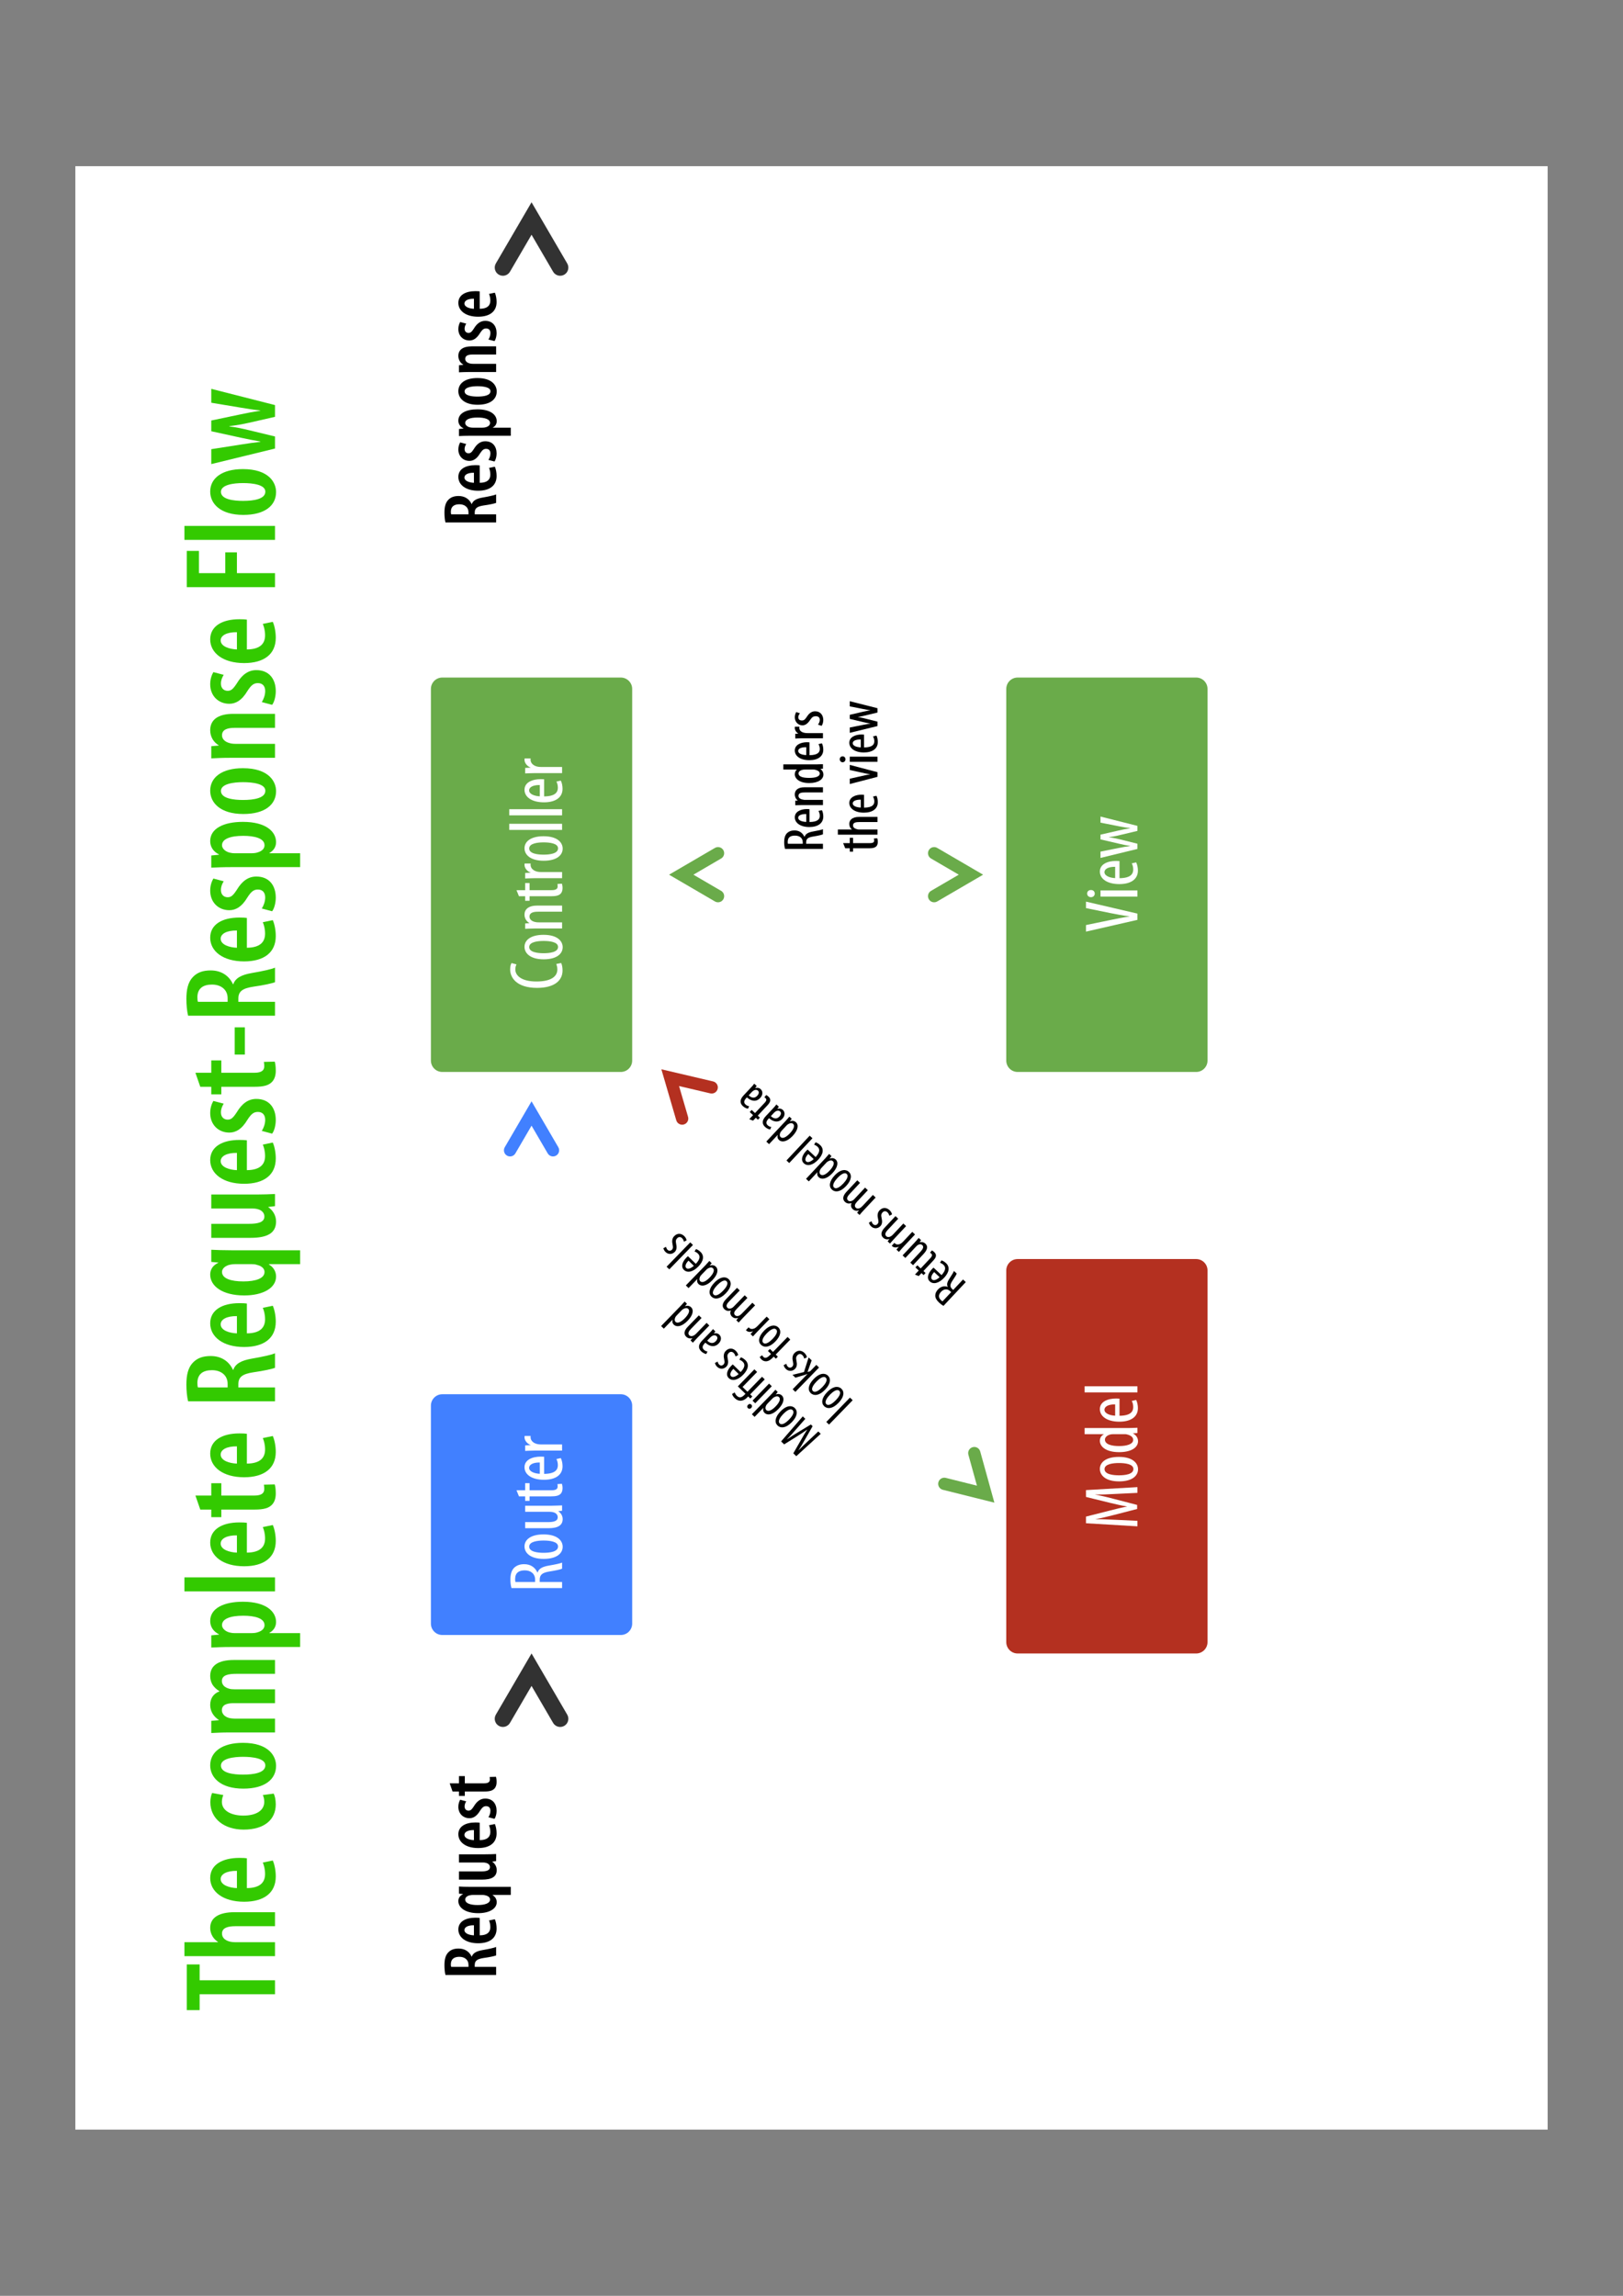 <?xml version="1.0" encoding="UTF-8"?>
<svg xmlns="http://www.w3.org/2000/svg" xmlns:xlink="http://www.w3.org/1999/xlink" width="595.276pt" height="841.89pt" viewBox="0 0 595.276 841.89" version="1.2">
<rect x="0" y="0" width="595.276" height="841.89" fill="#808080" stroke="none"/>
<defs>
<g>
<symbol overflow="visible" id="glyph0-0">
<path style="stroke:none;" d="M 0 0 L 0 -24 L -33.594 -24 L -33.594 0 Z M -18.953 -12 L -31.203 -3.844 L -31.203 -20.156 Z M -16.797 -13.438 L -29.047 -21.594 L -4.562 -21.594 Z M -2.406 -3.844 L -14.641 -12 L -2.406 -20.156 Z M -29.047 -2.406 L -16.797 -10.562 L -4.562 -2.406 Z M -29.047 -2.406 "/>
</symbol>
<symbol overflow="visible" id="glyph0-1">
<path style="stroke:none;" d="M 0 -6.438 L 0 -11.562 L -27.641 -11.562 L -27.641 -17.375 L -32.359 -17.375 L -32.359 -0.625 L -27.641 -0.625 L -27.641 -6.438 Z M 0 -6.438 "/>
</symbol>
<symbol overflow="visible" id="glyph0-2">
<path style="stroke:none;" d="M 0 -2.359 L 0 -7.484 L -14.781 -7.484 C -15.359 -7.484 -16.125 -7.578 -16.562 -7.688 C -18.531 -8.203 -19.438 -9.312 -19.438 -10.656 C -19.438 -12.812 -17.141 -13.344 -14.594 -13.344 L 0 -13.344 L 0 -18.484 L -14.781 -18.484 C -20.688 -18.484 -23.766 -16.422 -23.766 -12.719 C -23.766 -11.516 -23.422 -10.469 -22.891 -9.594 C -22.422 -8.828 -21.75 -8.109 -20.922 -7.578 L -20.922 -7.484 L -33.219 -7.484 L -33.219 -2.359 Z M 0 -2.359 "/>
</symbol>
<symbol overflow="visible" id="glyph0-3">
<path style="stroke:none;" d="M -10.312 -17.422 C -10.938 -17.516 -11.719 -17.562 -13.062 -17.562 C -19.297 -17.562 -23.766 -15.078 -23.766 -10.172 C -23.766 -5.188 -19.062 -1.484 -11.328 -1.484 C -4.078 -1.484 0.281 -4.703 0.281 -10.75 C 0.281 -12.859 -0.141 -15.125 -0.812 -16.609 L -4.469 -15.844 C -4.031 -14.828 -3.641 -13.391 -3.641 -11.656 C -3.641 -8.922 -5.094 -6.531 -10.312 -6.484 Z M -13.969 -6.484 C -16.703 -6.578 -19.922 -7.578 -19.922 -9.797 C -19.922 -11.609 -17.719 -12.859 -13.969 -12.812 Z M -13.969 -6.484 "/>
</symbol>
<symbol overflow="visible" id="glyph0-4">
<path style="stroke:none;" d=""/>
</symbol>
<symbol overflow="visible" id="glyph0-5">
<path style="stroke:none;" d="M -4.469 -14.109 C -4.125 -13.391 -3.938 -12.578 -3.938 -11.609 C -3.938 -8.5 -6.812 -6.578 -11.609 -6.578 C -15.938 -6.578 -19.484 -8.297 -19.484 -11.609 C -19.484 -12.766 -19.156 -13.578 -18.953 -14.109 L -23.047 -14.875 C -23.375 -14.25 -23.719 -12.906 -23.719 -11.516 C -23.719 -5.328 -18.531 -1.438 -11.516 -1.438 C -3.844 -1.438 0.281 -5.141 0.281 -10.703 C 0.281 -12.438 -0.094 -13.922 -0.484 -14.641 Z M -4.469 -14.109 "/>
</symbol>
<symbol overflow="visible" id="glyph0-6">
<path style="stroke:none;" d="M 0.391 -9.844 C 0.391 -13.344 -2.297 -18.234 -11.766 -18.234 C -19.484 -18.234 -23.766 -14.875 -23.766 -9.984 C -23.766 -5.609 -20.109 -1.438 -11.609 -1.438 C -3.75 -1.438 0.391 -4.844 0.391 -9.797 Z M -3.547 -9.938 C -3.547 -7.25 -7.781 -6.578 -11.719 -6.578 C -15.125 -6.578 -19.828 -7.109 -19.828 -9.891 C -19.828 -12.531 -15.125 -13.109 -11.719 -13.109 C -8.156 -13.109 -3.547 -12.531 -3.547 -9.984 Z M -3.547 -9.938 "/>
</symbol>
<symbol overflow="visible" id="glyph0-7">
<path style="stroke:none;" d="M 0 -2.359 L 0 -7.438 L -14.781 -7.438 C -15.453 -7.438 -16.125 -7.531 -16.656 -7.625 C -18.531 -8.062 -19.484 -9.266 -19.484 -10.516 C -19.484 -12.812 -17.047 -13.109 -14.969 -13.109 L 0 -13.109 L 0 -18.188 L -14.875 -18.188 C -15.594 -18.188 -16.266 -18.234 -16.75 -18.391 C -18.484 -18.812 -19.484 -19.875 -19.484 -21.219 C -19.484 -23.469 -16.984 -23.859 -14.156 -23.859 L 0 -23.859 L 0 -28.938 L -15.125 -28.938 C -20.875 -28.938 -23.766 -26.828 -23.766 -23.094 C -23.766 -21.891 -23.469 -20.781 -22.891 -19.828 C -22.312 -18.953 -21.406 -18.094 -20.406 -17.516 L -20.406 -17.422 C -22.609 -16.562 -23.766 -14.828 -23.766 -12.438 C -23.766 -9.984 -22.375 -8.062 -20.594 -6.953 L -20.594 -6.859 L -23.375 -6.625 L -23.375 -2.156 C -21.312 -2.25 -19.438 -2.359 -16.797 -2.359 Z M 0 -2.359 "/>
</symbol>
<symbol overflow="visible" id="glyph0-8">
<path style="stroke:none;" d="M 9.219 -2.359 L 9.219 -7.438 L -2.062 -7.438 L -2.062 -7.531 C -0.859 -8.203 0.391 -9.453 0.391 -11.516 C 0.391 -15.312 -3.219 -18.953 -11.766 -18.953 C -18.766 -18.953 -23.766 -16.562 -23.766 -11.906 C -23.766 -9.891 -22.75 -8.109 -20.547 -7.016 L -20.547 -6.906 L -23.375 -6.625 L -23.375 -2.156 C -21.406 -2.25 -19.203 -2.359 -16.031 -2.359 Z M -14.688 -7.438 C -15.312 -7.438 -15.891 -7.484 -16.422 -7.625 C -18 -7.922 -19.438 -9.078 -19.438 -10.375 C -19.438 -12.719 -16.312 -13.828 -11.656 -13.828 C -7.531 -13.828 -3.844 -12.953 -3.844 -10.375 C -3.844 -9.5 -4.312 -8.297 -6.578 -7.688 C -7.109 -7.531 -7.828 -7.438 -8.547 -7.438 Z M -14.688 -7.438 "/>
</symbol>
<symbol overflow="visible" id="glyph0-9">
<path style="stroke:none;" d="M 0 -2.359 L 0 -7.484 L -33.219 -7.484 L -33.219 -2.359 Z M 0 -2.359 "/>
</symbol>
<symbol overflow="visible" id="glyph0-10">
<path style="stroke:none;" d="M -27.406 -3.359 L -23.375 -3.359 L -23.375 -0.578 L -19.688 -0.578 L -19.688 -3.359 L -7.484 -3.359 C -3.984 -3.359 -2.297 -3.938 -1.156 -5.094 C -0.141 -6.094 0.281 -7.578 0.281 -9.219 C 0.281 -10.656 0.141 -11.812 -0.094 -12.578 L -4.078 -12.484 C -3.984 -11.953 -3.938 -11.469 -3.938 -10.891 C -3.938 -9.594 -4.656 -8.5 -7.531 -8.5 L -19.688 -8.5 L -19.688 -13.016 L -23.375 -13.016 L -23.375 -8.5 L -29.188 -8.5 Z M -27.406 -3.359 "/>
</symbol>
<symbol overflow="visible" id="glyph0-11">
<path style="stroke:none;" d="M 0 -2.828 L 0 -7.922 L -13.438 -7.922 L -13.438 -9.078 C -13.438 -11.656 -12.094 -12.859 -7.875 -13.484 C -4.078 -14.016 -0.906 -14.734 0 -15.125 L 0 -20.453 C -1.109 -19.922 -4.562 -19.156 -8.5 -18.484 C -12.344 -17.812 -14.5 -16.656 -15.312 -14.359 L -15.406 -14.359 C -16.891 -17.609 -19.828 -19.438 -23.562 -19.438 C -26.25 -19.438 -28.422 -18.812 -30.141 -16.984 C -31.922 -15.125 -32.5 -12.344 -32.5 -8.969 C -32.5 -6.859 -32.297 -4.609 -31.875 -2.828 Z M -28.266 -7.922 C -28.422 -8.359 -28.469 -8.969 -28.469 -9.641 C -28.422 -12.953 -26.25 -14.25 -23.094 -14.25 C -19.781 -14.25 -17.375 -12.344 -17.375 -9.266 L -17.375 -7.922 Z M -28.266 -7.922 "/>
</symbol>
<symbol overflow="visible" id="glyph0-12">
<path style="stroke:none;" d="M 9.219 -12.953 L 9.219 -18.047 L -16.031 -18.047 C -19.109 -18.047 -21.453 -18.141 -23.375 -18.234 L -23.375 -13.781 L -20.734 -13.531 L -20.828 -13.438 C -23.094 -12.391 -23.766 -10.656 -23.766 -9.125 C -23.766 -4.938 -19.344 -1.484 -11.281 -1.484 C -4.375 -1.484 0.391 -4.219 0.391 -8.406 C 0.391 -10.422 -0.719 -11.953 -2.203 -12.812 L -2.203 -12.953 Z M -8.453 -12.953 C -7.875 -12.953 -7.25 -12.906 -6.719 -12.719 C -4.469 -12.188 -3.844 -11.047 -3.844 -10.078 C -3.844 -7.734 -7.062 -6.625 -11.609 -6.625 C -16.172 -6.625 -19.438 -7.688 -19.438 -10.125 C -19.438 -11.375 -18.094 -12.531 -16.219 -12.812 C -15.797 -12.906 -15.219 -12.953 -14.734 -12.953 Z M -8.453 -12.953 "/>
</symbol>
<symbol overflow="visible" id="glyph0-13">
<path style="stroke:none;" d="M -23.375 -18.094 L -23.375 -12.953 L -8.203 -12.953 C -7.438 -12.953 -6.719 -12.859 -6.188 -12.672 C -5.234 -12.438 -3.891 -11.609 -3.891 -10.031 C -3.891 -7.922 -6.188 -7.344 -9.547 -7.344 L -23.375 -7.344 L -23.375 -2.203 L -8.922 -2.203 C -2.828 -2.203 0.391 -3.938 0.391 -8.203 C 0.391 -10.656 -1.062 -12.531 -2.453 -13.438 L -2.453 -13.531 L 0 -13.828 L 0 -18.281 C -1.969 -18.188 -4.266 -18.094 -6.812 -18.094 Z M -23.375 -18.094 "/>
</symbol>
<symbol overflow="visible" id="glyph0-14">
<path style="stroke:none;" d="M -1.062 -0.953 C -0.234 -1.969 0.281 -4.125 0.281 -5.953 C 0.281 -10.375 -2.109 -13.688 -6.859 -13.688 C -9.797 -13.688 -12.094 -12 -13.969 -8.875 C -15.406 -6.672 -16.125 -6.094 -17.375 -6.094 C -18.672 -6.094 -19.828 -6.953 -19.828 -8.734 C -19.828 -9.984 -19.391 -11.047 -18.812 -11.953 L -22.609 -12.953 C -23.234 -11.859 -23.766 -10.375 -23.766 -8.5 C -23.766 -4.266 -20.781 -1.344 -16.75 -1.344 C -14.406 -1.344 -12.141 -2.594 -10.078 -6.094 C -8.688 -8.25 -7.734 -8.922 -6.281 -8.922 C -4.562 -8.922 -3.594 -7.828 -3.594 -6 C -3.594 -4.422 -4.266 -2.828 -4.844 -1.969 Z M -1.062 -0.953 "/>
</symbol>
<symbol overflow="visible" id="glyph0-15">
<path style="stroke:none;" d="M -14.781 -1.438 L -11.047 -1.438 L -11.047 -11.422 L -14.781 -11.422 Z M -14.781 -1.438 "/>
</symbol>
<symbol overflow="visible" id="glyph0-16">
<path style="stroke:none;" d="M 0 -2.359 L 0 -7.484 L -14.453 -7.484 C -15.312 -7.484 -16.078 -7.578 -16.562 -7.734 C -18.484 -8.203 -19.438 -9.359 -19.438 -10.609 C -19.438 -12.859 -17.188 -13.344 -14.828 -13.344 L 0 -13.344 L 0 -18.484 L -15.312 -18.484 C -20.734 -18.484 -23.766 -16.422 -23.766 -12.484 C -23.766 -10.031 -22.516 -8.062 -20.641 -6.953 L -20.641 -6.859 L -23.375 -6.625 L -23.375 -2.156 C -21.312 -2.25 -19.438 -2.359 -16.797 -2.359 Z M 0 -2.359 "/>
</symbol>
<symbol overflow="visible" id="glyph0-17">
<path style="stroke:none;" d="M 0 -2.828 L 0 -7.969 L -13.969 -7.969 L -13.969 -15.594 L -18.234 -15.594 L -18.234 -7.969 L -27.891 -7.969 L -27.891 -16.125 L -32.359 -16.125 L -32.359 -2.828 Z M 0 -2.828 "/>
</symbol>
<symbol overflow="visible" id="glyph0-18">
<path style="stroke:none;" d="M -23.375 -0.391 L 0 -6.094 L 0 -10.516 L -9.5 -12.812 C -11.719 -13.344 -14.016 -13.875 -16.75 -14.203 L -16.75 -14.297 C -14.062 -14.641 -11.812 -15.031 -9.547 -15.547 L 0 -17.719 L 0 -22.031 L -23.375 -27.984 L -23.375 -22.891 L -12.766 -21.125 C -10.172 -20.688 -7.734 -20.297 -5.422 -20.062 L -5.422 -19.969 C -7.875 -19.578 -10.219 -19.156 -12.859 -18.578 L -23.375 -16.375 L -23.375 -12.438 L -12.578 -10.078 C -10.375 -9.594 -7.734 -9.078 -5.422 -8.688 L -5.422 -8.547 C -7.734 -8.297 -10.172 -7.922 -12.672 -7.531 L -23.375 -5.859 Z M -23.375 -0.391 "/>
</symbol>
<symbol overflow="visible" id="glyph1-0">
<path style="stroke:none;" d="M 0 0 L 0 -14.031 L -19.594 -14.031 L -19.594 0.062 L 0 0.062 Z M -11.062 -7 L -18.203 -2.234 L -18.203 -11.734 L -11.094 -7 Z M -9.797 -7.844 L -16.938 -12.594 L -16.938 -12.547 L -2.656 -12.547 L -2.656 -12.594 Z M -1.406 -2.234 L -8.484 -7 L -1.406 -11.734 Z M -16.938 -1.375 L -9.797 -6.125 L -2.656 -1.375 L -2.656 -1.422 L -16.938 -1.422 Z M -16.938 -1.375 "/>
</symbol>
<symbol overflow="visible" id="glyph1-1">
<path style="stroke:none;" d="M -2.125 -9.578 C -1.938 -9.125 -1.734 -8.422 -1.734 -7.609 C -1.734 -5.297 -3.609 -3.188 -9.406 -3.188 C -15.172 -3.188 -17.141 -5.547 -17.141 -7.562 C -17.141 -8.547 -16.938 -8.984 -16.719 -9.469 L -18.531 -9.938 C -18.812 -9.547 -19.047 -8.703 -19.047 -7.594 C -19.047 -4.594 -16.656 -0.844 -9.188 -0.844 C -2.766 -0.844 0.172 -3.562 0.172 -7.219 C 0.172 -8.406 -0.031 -9.359 -0.344 -9.969 L -2.125 -9.609 Z M -2.125 -9.578 "/>
</symbol>
<symbol overflow="visible" id="glyph1-2">
<path style="stroke:none;" d="M 0.219 -5.344 C 0.219 -7.422 -1.547 -9.859 -6.797 -9.859 C -11.531 -9.859 -13.781 -7.891 -13.781 -5.453 C -13.781 -3.141 -11.703 -0.875 -6.75 -0.875 C -1.984 -0.875 0.219 -2.891 0.219 -5.312 Z M -1.484 -5.406 C -1.484 -3.469 -4.531 -3.109 -6.781 -3.109 C -8.875 -3.109 -12.062 -3.438 -12.062 -5.375 C -12.062 -7.281 -8.875 -7.609 -6.781 -7.609 C -4.641 -7.609 -1.484 -7.281 -1.484 -5.438 Z M -1.484 -5.406 "/>
</symbol>
<symbol overflow="visible" id="glyph1-3">
<path style="stroke:none;" d="M 0 -1.516 L 0 -3.703 L -8.547 -3.703 C -9.016 -3.703 -9.438 -3.719 -9.75 -3.812 C -11.203 -4.062 -11.953 -4.906 -11.953 -5.797 C -11.953 -7.359 -10.359 -7.609 -8.734 -7.609 L 0 -7.609 L 0 -9.859 L -9.094 -9.859 C -12.406 -9.859 -13.781 -8.422 -13.781 -6.547 C -13.781 -5.125 -13.016 -4 -11.922 -3.422 L -13.547 -3.297 L -13.547 -1.344 C -12.453 -1.375 -11.641 -1.453 -10.047 -1.453 L 0 -1.453 Z M 0 -1.516 "/>
</symbol>
<symbol overflow="visible" id="glyph1-4">
<path style="stroke:none;" d="M -15.844 -1.938 L -13.547 -1.938 L -13.547 -0.281 L -11.922 -0.281 L -11.922 -1.938 L -4.062 -1.938 C -2.188 -1.938 -1.266 -2.219 -0.641 -2.766 C -0.062 -3.281 0.172 -4.062 0.172 -4.922 C 0.172 -5.625 0.078 -6.125 -0.062 -6.547 L -1.703 -6.438 C -1.656 -6.188 -1.625 -5.906 -1.625 -5.547 C -1.625 -4.766 -2.078 -4.172 -3.859 -4.172 L -11.922 -4.172 L -11.922 -6.781 L -13.547 -6.781 L -13.547 -4.172 L -16.719 -4.172 L -15.812 -1.938 Z M -15.844 -1.938 "/>
</symbol>
<symbol overflow="visible" id="glyph1-5">
<path style="stroke:none;" d="M 0 -1.484 L 0 -3.672 L -7.5 -3.672 C -7.984 -3.672 -8.375 -3.703 -8.734 -3.75 C -10.297 -3.969 -11.562 -4.953 -11.562 -6.328 C -11.562 -6.5 -11.562 -6.641 -11.516 -6.797 L -13.719 -6.797 C -13.781 -6.641 -13.781 -6.5 -13.781 -6.328 C -13.781 -5.062 -12.719 -3.859 -11.422 -3.422 L -11.422 -3.438 L -13.547 -3.328 L -13.547 -1.312 C -12.547 -1.344 -11.203 -1.422 -10.047 -1.422 L 0 -1.422 Z M 0 -1.484 "/>
</symbol>
<symbol overflow="visible" id="glyph1-6">
<path style="stroke:none;" d="M 0 -1.516 L 0 -3.703 L -19.375 -3.703 L -19.375 -1.453 L 0 -1.453 Z M 0 -1.516 "/>
</symbol>
<symbol overflow="visible" id="glyph1-7">
<path style="stroke:none;" d="M -6.578 -9.328 C -6.922 -9.359 -7.281 -9.375 -7.812 -9.375 C -10.859 -9.375 -13.781 -8.234 -13.781 -5.484 C -13.781 -2.766 -11.031 -0.875 -6.641 -0.875 C -2.469 -0.875 0.172 -2.609 0.172 -5.828 C 0.172 -6.922 -0.062 -8.062 -0.469 -8.844 L -2.078 -8.484 C -1.766 -7.891 -1.547 -7.172 -1.547 -6.219 C -1.547 -4.672 -2.406 -3.078 -6.578 -3.047 Z M -8.172 -3.078 C -10.031 -3.156 -12.094 -3.859 -12.094 -5.266 C -12.094 -6.297 -10.891 -7.25 -8.172 -7.219 Z M -8.172 -3.078 "/>
</symbol>
<symbol overflow="visible" id="glyph1-8">
<path style="stroke:none;" d=""/>
</symbol>
<symbol overflow="visible" id="glyph1-9">
<path style="stroke:none;" d="M 0 -1.688 L 0 -3.859 L -8.203 -3.859 L -8.203 -4.672 C -8.203 -6.531 -7.25 -7.281 -4.641 -7.703 C -2.359 -8.062 -0.562 -8.453 0 -8.734 L 0 -10.969 C -0.594 -10.703 -2.188 -10.328 -4.766 -9.891 C -7.219 -9.484 -8.562 -8.734 -8.953 -7.359 L -9.047 -7.359 C -9.938 -9.234 -11.516 -10.391 -13.922 -10.391 C -15.406 -10.391 -16.656 -9.969 -17.609 -9.047 C -18.562 -8.062 -18.953 -6.656 -18.953 -4.781 C -18.953 -3.719 -18.844 -2.609 -18.562 -1.625 L 0 -1.625 Z M -17.109 -3.844 C -17.188 -4.109 -17.219 -4.531 -17.219 -4.953 C -17.188 -7.281 -15.812 -8.125 -13.656 -8.125 C -11.391 -8.125 -9.891 -6.797 -9.891 -4.734 L -9.891 -3.859 L -17.109 -3.859 Z M -17.109 -3.844 "/>
</symbol>
<symbol overflow="visible" id="glyph1-10">
<path style="stroke:none;" d="M -13.547 -9.625 L -13.547 -7.422 L -4.625 -7.422 C -4.172 -7.422 -3.781 -7.391 -3.422 -7.312 C -2.766 -7.203 -1.594 -6.688 -1.594 -5.438 C -1.594 -3.953 -3.188 -3.641 -5.297 -3.641 L -13.547 -3.641 L -13.547 -1.406 L -4.984 -1.406 C -1.625 -1.406 0.219 -2.406 0.219 -4.766 C 0.219 -6.219 -0.75 -7.25 -1.422 -7.641 L 0 -7.812 L 0 -9.766 C -1.016 -9.75 -2.219 -9.656 -3.703 -9.656 L -13.547 -9.656 Z M -13.547 -9.625 "/>
</symbol>
<symbol overflow="visible" id="glyph1-11">
<path style="stroke:none;" d="M 0 -7 L -18.875 -11.391 L -18.875 -9.016 L -10.078 -7.219 C -7.844 -6.781 -5.203 -6.25 -2.766 -5.969 C -5.188 -5.625 -7.891 -5.062 -10.031 -4.625 L -18.875 -2.797 L -18.875 -0.391 L 0 -4.703 Z M 0 -7 "/>
</symbol>
<symbol overflow="visible" id="glyph1-12">
<path style="stroke:none;" d="M 0 -3.703 L -13.547 -3.703 L -13.547 -1.453 L 0 -1.453 Z M -15.656 -2.547 C -15.656 -3.328 -16.219 -3.859 -17.047 -3.859 C -17.891 -3.859 -18.453 -3.328 -18.453 -2.547 C -18.453 -1.844 -17.891 -1.234 -17.047 -1.234 C -16.219 -1.234 -15.656 -1.812 -15.656 -2.516 Z M -15.656 -2.547 "/>
</symbol>
<symbol overflow="visible" id="glyph1-13">
<path style="stroke:none;" d="M -13.547 -0.312 L 0 -3.609 L 0 -5.516 L -6.5 -7.141 C -7.781 -7.453 -9.047 -7.703 -10.641 -7.922 L -10.641 -7.891 C -9.094 -8.125 -7.891 -8.312 -6.578 -8.656 L 0 -10.219 L 0 -12.062 L -13.547 -15.484 L -13.547 -13.25 L -6.969 -11.953 C -5.438 -11.641 -4.031 -11.391 -2.609 -11.234 L -2.609 -11.203 C -4.109 -10.969 -5.547 -10.672 -7.062 -10.328 L -13.547 -8.844 L -13.547 -7.109 L -6.859 -5.547 C -5.578 -5.234 -4 -4.906 -2.609 -4.703 L -2.609 -4.672 C -4 -4.516 -5.453 -4.234 -6.922 -3.953 L -13.547 -2.625 Z M -13.547 -0.312 "/>
</symbol>
<symbol overflow="visible" id="glyph1-14">
<path style="stroke:none;" d="M 0 -13.5 L 0 -15.547 L -18.875 -14.453 L -18.875 -11.953 L -10.25 -9.828 C -7.703 -9.219 -5.906 -8.797 -3.75 -8.422 C -5.906 -8.031 -7.75 -7.562 -10.25 -6.922 L -18.875 -4.734 L -18.875 -2.297 L 0 -1.172 L 0 -3.188 L -7.984 -3.562 C -10.672 -3.672 -13.297 -3.812 -15.516 -3.781 C -13.328 -4.172 -11 -4.703 -8.594 -5.344 L -0.109 -7.531 L -0.109 -9.016 L -8.953 -11.312 C -11.141 -11.906 -13.406 -12.406 -15.516 -12.828 L -15.516 -12.859 C -13.391 -12.766 -10.609 -12.906 -8.125 -13.047 L 0 -13.438 Z M 0 -13.5 "/>
</symbol>
<symbol overflow="visible" id="glyph1-15">
<path style="stroke:none;" d="M -19.375 -7.469 L -12.188 -7.469 L -12.188 -7.5 C -13.328 -6.969 -13.781 -5.984 -13.781 -5.016 C -13.781 -2.906 -11.531 -0.875 -6.719 -0.875 C -2.234 -0.875 0.219 -2.578 0.219 -4.875 C 0.219 -6.297 -0.734 -7.312 -1.688 -7.734 L -1.688 -7.75 L 0 -7.891 L 0 -9.828 C -0.781 -9.797 -2.328 -9.719 -3.25 -9.719 L -19.375 -9.719 Z M -4.781 -7.469 C -4.453 -7.469 -4.141 -7.469 -3.891 -7.391 C -1.938 -6.922 -1.562 -6.047 -1.562 -5.375 C -1.562 -3.812 -3.859 -3.109 -6.719 -3.109 C -9.438 -3.109 -11.922 -3.703 -11.922 -5.484 C -11.922 -6.531 -10.703 -7.344 -9.297 -7.453 C -8.984 -7.469 -8.688 -7.469 -8.406 -7.469 Z M -4.781 -7.469 "/>
</symbol>
<symbol overflow="visible" id="glyph2-0">
<path style="stroke:none;" d="M 0 0 L 0 -14 L -19.594 -14 L -19.594 0 Z M -11.062 -7 L -18.203 -2.234 L -18.203 -11.766 Z M -9.797 -7.844 L -16.938 -12.594 L -2.656 -12.594 Z M -1.406 -2.234 L -8.547 -7 L -1.406 -11.766 Z M -16.938 -1.406 L -9.797 -6.156 L -2.656 -1.406 Z M -16.938 -1.406 "/>
</symbol>
<symbol overflow="visible" id="glyph2-1">
<path style="stroke:none;" d="M 0 -1.656 L 0 -4.625 L -7.844 -4.625 L -7.844 -5.297 C -7.844 -6.797 -7.062 -7.5 -4.594 -7.875 C -2.375 -8.172 -0.531 -8.594 0 -8.812 L 0 -11.922 C -0.641 -11.625 -2.656 -11.172 -4.953 -10.781 C -7.203 -10.391 -8.453 -9.719 -8.938 -8.375 L -8.984 -8.375 C -9.859 -10.281 -11.562 -11.344 -13.75 -11.344 C -15.312 -11.344 -16.578 -10.969 -17.578 -9.906 C -18.625 -8.812 -18.953 -7.203 -18.953 -5.234 C -18.953 -4 -18.844 -2.688 -18.594 -1.656 Z M -16.484 -4.625 C -16.578 -4.875 -16.609 -5.234 -16.609 -5.625 C -16.578 -7.562 -15.312 -8.312 -13.469 -8.312 C -11.531 -8.312 -10.141 -7.203 -10.141 -5.406 L -10.141 -4.625 Z M -16.484 -4.625 "/>
</symbol>
<symbol overflow="visible" id="glyph2-2">
<path style="stroke:none;" d="M -6.016 -10.156 C -6.391 -10.219 -6.828 -10.25 -7.609 -10.25 C -11.25 -10.25 -13.859 -8.797 -13.859 -5.938 C -13.859 -3.031 -11.109 -0.875 -6.609 -0.875 C -2.375 -0.875 0.172 -2.75 0.172 -6.266 C 0.172 -7.5 -0.078 -8.812 -0.469 -9.688 L -2.609 -9.234 C -2.359 -8.656 -2.125 -7.812 -2.125 -6.797 C -2.125 -5.203 -2.969 -3.812 -6.016 -3.781 Z M -8.141 -3.781 C -9.75 -3.844 -11.625 -4.422 -11.625 -5.719 C -11.625 -6.781 -10.328 -7.5 -8.141 -7.469 Z M -8.141 -3.781 "/>
</symbol>
<symbol overflow="visible" id="glyph2-3">
<path style="stroke:none;" d="M 5.375 -7.562 L 5.375 -10.531 L -9.359 -10.531 C -11.141 -10.531 -12.516 -10.578 -13.641 -10.641 L -13.641 -8.031 L -12.094 -7.891 L -12.156 -7.844 C -13.469 -7.219 -13.859 -6.219 -13.859 -5.312 C -13.859 -2.891 -11.281 -0.875 -6.578 -0.875 C -2.547 -0.875 0.219 -2.469 0.219 -4.906 C 0.219 -6.078 -0.422 -6.969 -1.281 -7.469 L -1.281 -7.562 Z M -4.922 -7.562 C -4.594 -7.562 -4.234 -7.531 -3.922 -7.422 C -2.609 -7.109 -2.234 -6.438 -2.234 -5.875 C -2.234 -4.516 -4.109 -3.859 -6.781 -3.859 C -9.438 -3.859 -11.344 -4.484 -11.344 -5.906 C -11.344 -6.641 -10.562 -7.312 -9.469 -7.469 C -9.219 -7.531 -8.875 -7.562 -8.594 -7.562 Z M -4.922 -7.562 "/>
</symbol>
<symbol overflow="visible" id="glyph2-4">
<path style="stroke:none;" d="M -13.641 -10.562 L -13.641 -7.562 L -4.781 -7.562 C -4.344 -7.562 -3.922 -7.5 -3.609 -7.391 C -3.047 -7.25 -2.266 -6.781 -2.266 -5.859 C -2.266 -4.625 -3.609 -4.281 -5.578 -4.281 L -13.641 -4.281 L -13.641 -1.281 L -5.203 -1.281 C -1.656 -1.281 0.219 -2.297 0.219 -4.781 C 0.219 -6.219 -0.609 -7.312 -1.422 -7.844 L -1.422 -7.891 L 0 -8.062 L 0 -10.672 C -1.141 -10.609 -2.484 -10.562 -3.969 -10.562 Z M -13.641 -10.562 "/>
</symbol>
<symbol overflow="visible" id="glyph2-5">
<path style="stroke:none;" d="M -0.609 -0.562 C -0.141 -1.141 0.172 -2.406 0.172 -3.469 C 0.172 -6.047 -1.234 -7.984 -4 -7.984 C -5.719 -7.984 -7.062 -7 -8.141 -5.188 C -8.984 -3.891 -9.406 -3.562 -10.141 -3.562 C -10.891 -3.562 -11.562 -4.062 -11.562 -5.094 C -11.562 -5.828 -11.312 -6.438 -10.969 -6.969 L -13.188 -7.562 C -13.547 -6.922 -13.859 -6.047 -13.859 -4.953 C -13.859 -2.484 -12.125 -0.781 -9.766 -0.781 C -8.406 -0.781 -7.078 -1.516 -5.875 -3.562 C -5.062 -4.812 -4.516 -5.203 -3.672 -5.203 C -2.656 -5.203 -2.094 -4.562 -2.094 -3.5 C -2.094 -2.578 -2.484 -1.656 -2.828 -1.141 Z M -0.609 -0.562 "/>
</symbol>
<symbol overflow="visible" id="glyph2-6">
<path style="stroke:none;" d="M -15.984 -1.953 L -13.641 -1.953 L -13.641 -0.344 L -11.484 -0.344 L -11.484 -1.953 L -4.375 -1.953 C -2.328 -1.953 -1.344 -2.297 -0.672 -2.969 C -0.078 -3.562 0.172 -4.422 0.172 -5.375 C 0.172 -6.219 0.078 -6.891 -0.062 -7.344 L -2.375 -7.281 C -2.328 -6.969 -2.297 -6.688 -2.297 -6.359 C -2.297 -5.594 -2.719 -4.953 -4.391 -4.953 L -11.484 -4.953 L -11.484 -7.594 L -13.641 -7.594 L -13.641 -4.953 L -17.031 -4.953 Z M -15.984 -1.953 "/>
</symbol>
<symbol overflow="visible" id="glyph2-7">
<path style="stroke:none;" d=""/>
</symbol>
<symbol overflow="visible" id="glyph2-8">
<path style="stroke:none;" d="M 5.375 -1.375 L 5.375 -4.344 L -1.203 -4.344 L -1.203 -4.391 C -0.5 -4.781 0.219 -5.516 0.219 -6.719 C 0.219 -8.938 -1.875 -11.062 -6.859 -11.062 C -10.953 -11.062 -13.859 -9.656 -13.859 -6.938 C -13.859 -5.766 -13.266 -4.734 -11.984 -4.094 L -11.984 -4.031 L -13.641 -3.859 L -13.641 -1.266 C -12.484 -1.312 -11.203 -1.375 -9.359 -1.375 Z M -8.562 -4.344 C -8.938 -4.344 -9.266 -4.375 -9.578 -4.453 C -10.5 -4.625 -11.344 -5.297 -11.344 -6.047 C -11.344 -7.422 -9.516 -8.062 -6.797 -8.062 C -4.391 -8.062 -2.234 -7.562 -2.234 -6.047 C -2.234 -5.547 -2.516 -4.844 -3.844 -4.484 C -4.141 -4.391 -4.562 -4.344 -4.984 -4.344 Z M -8.562 -4.344 "/>
</symbol>
<symbol overflow="visible" id="glyph2-9">
<path style="stroke:none;" d="M 0.219 -5.734 C 0.219 -7.781 -1.344 -10.641 -6.859 -10.641 C -11.375 -10.641 -13.859 -8.688 -13.859 -5.828 C -13.859 -3.281 -11.734 -0.844 -6.781 -0.844 C -2.188 -0.844 0.219 -2.828 0.219 -5.719 Z M -2.078 -5.797 C -2.078 -4.234 -4.531 -3.844 -6.828 -3.844 C -8.812 -3.844 -11.562 -4.141 -11.562 -5.766 C -11.562 -7.312 -8.812 -7.641 -6.828 -7.641 C -4.766 -7.641 -2.078 -7.312 -2.078 -5.828 Z M -2.078 -5.797 "/>
</symbol>
<symbol overflow="visible" id="glyph2-10">
<path style="stroke:none;" d="M 0 -1.375 L 0 -4.375 L -8.422 -4.375 C -8.938 -4.375 -9.375 -4.422 -9.656 -4.516 C -10.781 -4.781 -11.344 -5.453 -11.344 -6.188 C -11.344 -7.5 -10.031 -7.781 -8.656 -7.781 L 0 -7.781 L 0 -10.781 L -8.938 -10.781 C -12.094 -10.781 -13.859 -9.578 -13.859 -7.281 C -13.859 -5.859 -13.125 -4.703 -12.047 -4.062 L -12.047 -4 L -13.641 -3.859 L -13.641 -1.266 C -12.438 -1.312 -11.344 -1.375 -9.797 -1.375 Z M 0 -1.375 "/>
</symbol>
<symbol overflow="visible" id="glyph3-0">
<path style="stroke:none;" d="M 0 0 L 0 -10.625 L -14.703 -10.625 L -14.703 0.141 L 0 0.141 Z M -8.297 -5.328 L -13.656 -1.766 L -13.656 -8.719 L -8.438 -5.25 Z M -7.344 -5.969 L -12.703 -9.531 L -12.703 -9.297 L -2 -9.297 L -2 -9.531 Z M -1.047 -1.766 L -6.266 -5.25 L -1.047 -8.719 Z M -12.703 -0.938 L -7.344 -4.516 L -2 -0.938 L -2 -1.172 L -12.703 -1.172 Z M -12.703 -0.938 "/>
</symbol>
<symbol overflow="visible" id="glyph3-1">
<path style="stroke:none;" d="M 0 -1.266 L 0 -3 L -6.156 -3 L -6.156 -3.5 C -6.156 -4.891 -5.438 -5.359 -3.484 -5.672 C -1.766 -5.938 -0.422 -6.266 0 -6.469 L 0 -8.344 C -0.438 -8.125 -1.641 -7.859 -3.562 -7.516 C -5.422 -7.219 -6.422 -6.547 -6.703 -5.625 L -6.844 -5.625 C -7.453 -6.938 -8.625 -7.891 -10.438 -7.891 C -11.547 -7.891 -12.5 -7.562 -13.203 -6.859 C -13.922 -6.125 -14.219 -5 -14.219 -3.594 C -14.219 -2.797 -14.141 -1.953 -13.906 -1.109 L 0 -1.109 Z M -12.828 -2.875 C -12.891 -3.094 -12.922 -3.406 -12.922 -3.719 C -12.891 -5.453 -11.859 -5.984 -10.25 -5.984 C -8.547 -5.984 -7.406 -5.109 -7.406 -3.547 L -7.406 -3 L -12.859 -3 Z M -12.828 -2.875 "/>
</symbol>
<symbol overflow="visible" id="glyph3-2">
<path style="stroke:none;" d="M -4.938 -7.094 C -5.188 -7.125 -5.453 -7.141 -5.859 -7.141 C -8.141 -7.141 -10.328 -6.172 -10.328 -4.109 C -10.328 -2.078 -8.281 -0.547 -4.984 -0.547 C -1.844 -0.547 0.125 -1.953 0.125 -4.375 C 0.125 -5.188 -0.047 -6.125 -0.375 -6.734 L -1.641 -6.453 C -1.328 -5.844 -1.156 -5.375 -1.156 -4.656 C -1.156 -3.5 -1.812 -2.422 -4.938 -2.391 Z M -6.125 -2.422 C -7.516 -2.484 -9.078 -2.891 -9.078 -3.953 C -9.078 -4.719 -8.172 -5.328 -6.125 -5.312 Z M -6.125 -2.422 "/>
</symbol>
<symbol overflow="visible" id="glyph3-3">
<path style="stroke:none;" d="M 0 -1.141 L 0 -2.875 L -6.406 -2.875 C -6.766 -2.875 -7.078 -2.891 -7.312 -2.969 C -8.406 -3.156 -8.969 -3.672 -8.969 -4.344 C -8.969 -5.516 -7.766 -5.609 -6.547 -5.609 L 0 -5.609 L 0 -7.5 L -6.828 -7.5 C -9.297 -7.5 -10.328 -6.328 -10.328 -4.906 C -10.328 -3.844 -9.766 -2.922 -8.953 -2.484 L -8.953 -2.672 L -10.156 -2.578 L -10.156 -0.906 C -9.344 -0.922 -8.734 -0.984 -7.531 -0.984 L 0 -0.984 Z M 0 -1.141 "/>
</symbol>
<symbol overflow="visible" id="glyph3-4">
<path style="stroke:none;" d="M -14.531 -5.5 L -9.141 -5.5 L -9.141 -5.734 C -10 -5.328 -10.328 -4.5 -10.328 -3.766 C -10.328 -2.188 -8.656 -0.547 -5.047 -0.547 C -1.688 -0.547 0.172 -1.938 0.172 -3.656 C 0.172 -4.719 -0.547 -5.594 -1.266 -5.906 L -1.266 -5.719 L 0 -5.812 L 0 -7.469 C -0.594 -7.453 -1.75 -7.391 -2.438 -7.391 L -14.531 -7.391 Z M -3.594 -5.5 C -3.344 -5.5 -3.109 -5.5 -2.922 -5.438 C -1.453 -5.078 -1.172 -4.531 -1.172 -4.031 C -1.172 -2.859 -2.891 -2.438 -5.047 -2.438 C -7.078 -2.438 -8.953 -2.766 -8.953 -4.109 C -8.953 -4.891 -8.016 -5.391 -6.969 -5.484 C -6.734 -5.5 -6.516 -5.5 -6.297 -5.5 Z M -3.594 -5.5 "/>
</symbol>
<symbol overflow="visible" id="glyph3-5">
<path style="stroke:none;" d="M 0 -1.109 L 0 -2.859 L -5.625 -2.859 C -5.984 -2.859 -6.281 -2.875 -6.547 -2.922 C -7.734 -3.094 -8.672 -3.719 -8.672 -4.75 C -8.672 -4.875 -8.672 -4.984 -8.609 -5.203 L -10.297 -5.203 C -10.328 -4.984 -10.328 -4.875 -10.328 -4.75 C -10.328 -3.797 -9.531 -2.797 -8.562 -2.453 L -8.562 -2.688 L -10.156 -2.609 L -10.156 -0.875 C -9.406 -0.906 -8.406 -0.969 -7.531 -0.969 L 0 -0.969 Z M 0 -1.109 "/>
</symbol>
<symbol overflow="visible" id="glyph3-6">
<path style="stroke:none;" d="M -0.469 -0.359 C -0.109 -0.797 0.125 -1.719 0.125 -2.453 C 0.125 -4.141 -0.859 -5.656 -2.891 -5.656 C -4.312 -5.656 -5.25 -4.688 -6 -3.5 C -6.672 -2.5 -7.078 -2.281 -7.75 -2.281 C -8.422 -2.281 -9.047 -2.609 -9.047 -3.469 C -9.047 -4.016 -8.859 -4.328 -8.438 -4.906 L -9.781 -5.375 C -10.078 -4.906 -10.328 -4.234 -10.328 -3.438 C -10.328 -1.875 -9.172 -0.5 -7.516 -0.5 C -6.359 -0.5 -5.484 -1.266 -4.625 -2.578 C -3.953 -3.609 -3.406 -3.844 -2.625 -3.844 C -1.719 -3.844 -1.156 -3.406 -1.156 -2.5 C -1.156 -1.844 -1.453 -1.297 -1.812 -0.75 L -0.484 -0.312 Z M -0.469 -0.359 "/>
</symbol>
<symbol overflow="visible" id="glyph3-7">
<path style="stroke:none;" d=""/>
</symbol>
<symbol overflow="visible" id="glyph3-8">
<path style="stroke:none;" d="M -11.891 -1.344 L -10.156 -1.344 L -10.156 -0.109 L -8.953 -0.109 L -8.953 -1.344 L -3.047 -1.344 C -1.641 -1.344 -0.938 -1.578 -0.484 -2 C -0.047 -2.375 0.125 -3.047 0.125 -3.703 C 0.125 -4.219 0.062 -4.594 -0.078 -5.016 L -1.328 -4.938 C -1.234 -4.641 -1.219 -4.438 -1.219 -4.156 C -1.219 -3.562 -1.547 -3.234 -2.891 -3.234 L -8.953 -3.234 L -8.953 -5.188 L -10.156 -5.188 L -10.156 -3.234 L -12.594 -3.234 L -11.828 -1.344 Z M -11.891 -1.344 "/>
</symbol>
<symbol overflow="visible" id="glyph3-9">
<path style="stroke:none;" d="M 0 -1.141 L 0 -2.875 L -6.594 -2.875 C -6.828 -2.875 -7.125 -2.891 -7.344 -2.938 C -8.422 -3.188 -8.969 -3.641 -8.969 -4.391 C -8.969 -5.484 -7.812 -5.609 -6.547 -5.609 L 0 -5.609 L 0 -7.5 L -6.734 -7.5 C -9.328 -7.5 -10.328 -6.281 -10.328 -5 C -10.328 -4.438 -10.203 -3.906 -9.969 -3.547 C -9.75 -3.219 -9.422 -2.891 -9.078 -2.688 L -9.078 -2.875 L -14.531 -2.875 L -14.531 -0.984 L 0 -0.984 Z M 0 -1.141 "/>
</symbol>
<symbol overflow="visible" id="glyph3-10">
<path style="stroke:none;" d="M -10.156 -0.125 L 0 -2.766 L 0 -4.469 L -10.156 -7.141 L -10.156 -5.266 L -4.453 -4.016 C -3.672 -3.859 -2.812 -3.703 -1.969 -3.594 L -1.969 -3.797 C -2.859 -3.672 -3.766 -3.5 -4.453 -3.359 L -10.156 -2.078 Z M -10.156 -0.125 "/>
</symbol>
<symbol overflow="visible" id="glyph3-11">
<path style="stroke:none;" d="M 0 -2.875 L -10.156 -2.875 L -10.156 -0.984 L 0 -0.984 Z M -11.734 -1.906 C -11.734 -2.5 -12.156 -3 -12.781 -3 C -13.422 -3 -13.844 -2.5 -13.844 -1.906 C -13.844 -1.391 -13.422 -0.812 -12.781 -0.812 C -12.156 -0.812 -11.734 -1.359 -11.734 -1.891 Z M -11.734 -1.906 "/>
</symbol>
<symbol overflow="visible" id="glyph3-12">
<path style="stroke:none;" d="M -10.156 -0.125 L 0 -2.609 L 0 -4.234 L -4.875 -5.453 C -5.844 -5.688 -6.781 -5.875 -7.984 -6.047 L -7.984 -5.812 C -6.828 -5.984 -5.922 -6.125 -4.938 -6.391 L 0 -7.562 L 0 -9.156 L -10.156 -11.719 L -10.156 -9.828 L -5.234 -8.859 C -4.078 -8.625 -3.031 -8.438 -1.953 -8.312 L -1.953 -8.5 C -3.094 -8.344 -4.156 -8.109 -5.297 -7.859 L -10.156 -6.734 L -10.156 -5.234 L -5.141 -4.047 C -4.172 -3.828 -3 -3.562 -1.953 -3.422 L -1.953 -3.609 C -3 -3.484 -4.094 -3.281 -5.188 -3.062 L -10.156 -2.078 Z M -10.156 -0.125 "/>
</symbol>
</g>
<clipPath id="clip1">
  <path d="M 27.637 60.945 L 567.637 60.945 L 567.637 780.945 L 27.637 780.945 Z M 27.637 60.945 "/>
</clipPath>
</defs>
<g id="surface106102">
<g clip-path="url(#clip1)" clip-rule="nonzero">
<path style=" stroke:none;fill-rule:evenodd;fill:rgb(100%,100%,100%);fill-opacity:1;" d="M 27.637 780.945 L 27.637 60.945 L 567.637 60.945 L 567.637 780.945 Z M 27.637 780.945 "/>
</g>
<g style="fill:rgb(20%,79.216%,0%);fill-opacity:1;">
  <use xlink:href="#glyph0-1" x="100.863" y="737.745"/>
  <use xlink:href="#glyph0-2" x="100.863" y="719.697"/>
  <use xlink:href="#glyph0-3" x="100.863" y="698.865"/>
  <use xlink:href="#glyph0-4" x="100.863" y="679.953"/>
  <use xlink:href="#glyph0-5" x="100.863" y="672.369"/>
  <use xlink:href="#glyph0-6" x="100.863" y="657.345"/>
  <use xlink:href="#glyph0-7" x="100.863" y="637.665"/>
  <use xlink:href="#glyph0-8" x="100.863" y="606.321"/>
  <use xlink:href="#glyph0-9" x="100.863" y="585.921"/>
  <use xlink:href="#glyph0-3" x="100.863" y="575.841"/>
  <use xlink:href="#glyph0-10" x="100.863" y="556.929"/>
  <use xlink:href="#glyph0-3" x="100.863" y="543.201"/>
  <use xlink:href="#glyph0-4" x="100.863" y="524.289"/>
  <use xlink:href="#glyph0-11" x="100.863" y="516.705"/>
  <use xlink:href="#glyph0-3" x="100.863" y="495.441"/>
  <use xlink:href="#glyph0-12" x="100.863" y="476.529"/>
  <use xlink:href="#glyph0-13" x="100.863" y="456.129"/>
  <use xlink:href="#glyph0-3" x="100.863" y="435.585"/>
  <use xlink:href="#glyph0-14" x="100.863" y="416.673"/>
  <use xlink:href="#glyph0-10" x="100.863" y="401.889"/>
  <use xlink:href="#glyph0-15" x="100.863" y="388.161"/>
  <use xlink:href="#glyph0-11" x="100.863" y="375.297"/>
  <use xlink:href="#glyph0-3" x="100.863" y="354.033"/>
  <use xlink:href="#glyph0-14" x="100.863" y="335.121"/>
  <use xlink:href="#glyph0-8" x="100.863" y="320.337"/>
  <use xlink:href="#glyph0-6" x="100.863" y="299.937"/>
  <use xlink:href="#glyph0-16" x="100.863" y="280.257"/>
  <use xlink:href="#glyph0-14" x="100.863" y="259.425"/>
  <use xlink:href="#glyph0-3" x="100.863" y="244.641"/>
  <use xlink:href="#glyph0-4" x="100.863" y="225.729"/>
  <use xlink:href="#glyph0-17" x="100.863" y="218.145"/>
  <use xlink:href="#glyph0-9" x="100.863" y="200.337"/>
  <use xlink:href="#glyph0-6" x="100.863" y="190.257"/>
  <use xlink:href="#glyph0-18" x="100.863" y="170.577"/>
  <use xlink:href="#glyph0-4" x="100.863" y="142.065"/>
</g>
<path style=" stroke:none;fill-rule:evenodd;fill:rgb(41.568%,67.059%,29.019%);fill-opacity:1;" d="M 162.223 393.094 C 159.918 393.094 158.047 391.227 158.047 388.918 L 158.047 252.633 C 158.047 250.328 159.918 248.457 162.223 248.457 L 227.691 248.457 C 229.996 248.457 231.867 250.328 231.867 252.633 L 231.867 388.918 C 231.867 391.227 229.996 393.094 227.691 393.094 Z M 162.223 393.094 "/>
<g style="fill:rgb(100%,100%,100%);fill-opacity:1;">
  <use xlink:href="#glyph1-1" x="206.156" y="363.107"/>
  <use xlink:href="#glyph1-2" x="206.156" y="352.663"/>
  <use xlink:href="#glyph1-3" x="206.156" y="341.939"/>
  <use xlink:href="#glyph1-4" x="206.156" y="330.599"/>
  <use xlink:href="#glyph1-5" x="206.156" y="323.459"/>
  <use xlink:href="#glyph1-2" x="206.156" y="316.515"/>
  <use xlink:href="#glyph1-6" x="206.156" y="305.791"/>
  <use xlink:href="#glyph1-6" x="206.156" y="300.443"/>
  <use xlink:href="#glyph1-7" x="206.156" y="295.095"/>
  <use xlink:href="#glyph1-5" x="206.156" y="284.931"/>
  <use xlink:href="#glyph1-8" x="206.156" y="277.987"/>
</g>
<path style=" stroke:none;fill-rule:evenodd;fill:rgb(25.49%,50.197%,100%);fill-opacity:1;" d="M 162.223 599.562 C 159.918 599.562 158.047 597.695 158.047 595.387 L 158.047 515.453 C 158.047 513.148 159.918 511.277 162.223 511.277 L 227.691 511.277 C 229.996 511.277 231.867 513.148 231.867 515.453 L 231.867 595.387 C 231.867 597.695 229.996 599.562 227.691 599.562 Z M 162.223 599.562 "/>
<g style="fill:rgb(100%,100%,100%);fill-opacity:1;">
  <use xlink:href="#glyph1-9" x="206.156" y="583.987"/>
  <use xlink:href="#glyph1-2" x="206.156" y="572.535"/>
  <use xlink:href="#glyph1-10" x="206.156" y="561.811"/>
  <use xlink:href="#glyph1-4" x="206.156" y="550.667"/>
  <use xlink:href="#glyph1-7" x="206.156" y="543.527"/>
  <use xlink:href="#glyph1-5" x="206.156" y="533.363"/>
  <use xlink:href="#glyph1-8" x="206.156" y="526.419"/>
</g>
<path style=" stroke:none;fill-rule:evenodd;fill:rgb(41.568%,67.059%,29.019%);fill-opacity:1;" d="M 373.25 393.094 C 370.941 393.094 369.074 391.227 369.074 388.918 L 369.074 252.633 C 369.074 250.328 370.941 248.457 373.25 248.457 L 438.715 248.457 C 441.023 248.457 442.891 250.328 442.891 252.633 L 442.891 388.918 C 442.891 391.227 441.023 393.094 438.715 393.094 Z M 373.25 393.094 "/>
<g style="fill:rgb(100%,100%,100%);fill-opacity:1;">
  <use xlink:href="#glyph1-11" x="417.182" y="342.023"/>
  <use xlink:href="#glyph1-12" x="417.182" y="330.235"/>
  <use xlink:href="#glyph1-7" x="417.182" y="325.083"/>
  <use xlink:href="#glyph1-13" x="417.182" y="314.919"/>
  <use xlink:href="#glyph1-8" x="417.182" y="299.071"/>
</g>
<path style=" stroke:none;fill-rule:evenodd;fill:rgb(70.589%,18.823%,12.549%);fill-opacity:1;" d="M 373.25 606.344 C 370.941 606.344 369.074 604.473 369.074 602.168 L 369.074 465.883 C 369.074 463.574 370.941 461.703 373.25 461.703 L 438.715 461.703 C 441.023 461.703 442.891 463.574 442.891 465.883 L 442.891 602.168 C 442.891 604.473 441.023 606.344 438.715 606.344 Z M 373.25 606.344 "/>
<g style="fill:rgb(100%,100%,100%);fill-opacity:1;">
  <use xlink:href="#glyph1-14" x="417.182" y="560.885"/>
  <use xlink:href="#glyph1-2" x="417.182" y="544.113"/>
  <use xlink:href="#glyph1-15" x="417.182" y="533.389"/>
  <use xlink:href="#glyph1-7" x="417.182" y="522.217"/>
  <use xlink:href="#glyph1-6" x="417.182" y="512.053"/>
  <use xlink:href="#glyph1-8" x="417.182" y="506.705"/>
</g>
<g style="fill:rgb(0%,0%,0%);fill-opacity:1;">
  <use xlink:href="#glyph2-1" x="181.968" y="725.887"/>
  <use xlink:href="#glyph2-2" x="181.968" y="713.483"/>
  <use xlink:href="#glyph2-3" x="181.968" y="702.451"/>
  <use xlink:href="#glyph2-4" x="181.968" y="690.551"/>
  <use xlink:href="#glyph2-2" x="181.968" y="678.567"/>
  <use xlink:href="#glyph2-5" x="181.968" y="667.535"/>
  <use xlink:href="#glyph2-6" x="181.968" y="658.911"/>
  <use xlink:href="#glyph2-7" x="181.968" y="650.903"/>
</g>
<path style="fill:none;stroke-width:76200;stroke-linecap:butt;stroke-linejoin:round;stroke:rgb(19.608%,19.608%,19.608%);stroke-opacity:1;stroke-miterlimit:10;" d="M -21.788 5.537 L 1453136.347 5.537 " transform="matrix(0,-0,0,0,194.957,726.709)"/>
<path style=" stroke:none;fill-rule:evenodd;fill:rgb(19.608%,19.608%,19.608%);fill-opacity:1;" d="M 194.957 606.336 L 208.047 628.777 C 208.883 630.207 208.398 632.043 206.969 632.879 C 205.535 633.715 203.699 633.23 202.863 631.801 L 194.957 618.242 L 187.047 631.801 C 186.215 633.23 184.375 633.715 182.945 632.879 C 181.516 632.043 181.031 630.207 181.863 628.777 Z M 194.957 606.336 "/>
<g style="fill:rgb(0%,0%,0%);fill-opacity:1;">
  <use xlink:href="#glyph2-1" x="181.968" y="193.233"/>
  <use xlink:href="#glyph2-2" x="181.968" y="180.829"/>
  <use xlink:href="#glyph2-5" x="181.968" y="169.797"/>
  <use xlink:href="#glyph2-8" x="181.968" y="161.173"/>
  <use xlink:href="#glyph2-9" x="181.968" y="149.273"/>
  <use xlink:href="#glyph2-10" x="181.968" y="137.793"/>
  <use xlink:href="#glyph2-5" x="181.968" y="125.641"/>
  <use xlink:href="#glyph2-2" x="181.968" y="117.017"/>
  <use xlink:href="#glyph2-7" x="181.968" y="105.985"/>
</g>
<path style="fill:none;stroke-width:76200;stroke-linecap:butt;stroke-linejoin:round;stroke:rgb(19.608%,19.608%,19.608%);stroke-opacity:1;stroke-miterlimit:10;" d="M 8.978 5.537 L 2051654.745 5.537 " transform="matrix(0,-0,0,0,194.957,241.673)"/>
<path style=" stroke:none;fill-rule:evenodd;fill:rgb(19.608%,19.608%,19.608%);fill-opacity:1;" d="M 194.957 74.172 L 208.047 96.613 C 208.883 98.047 208.398 99.883 206.969 100.719 C 205.535 101.551 203.699 101.07 202.863 99.637 L 194.957 86.082 L 187.047 99.637 C 186.215 101.07 184.375 101.551 182.945 100.719 C 181.516 99.883 181.031 98.047 181.863 96.613 Z M 194.957 74.172 "/>
<path style="fill:none;stroke-width:57150;stroke-linecap:butt;stroke-linejoin:round;stroke:rgb(25.49%,50.197%,100%);stroke-opacity:1;stroke-miterlimit:10;" d="M -16.502 5.537 L 1202167.749 5.537 " transform="matrix(0,-0,0,0,194.957,502.987)"/>
<path style=" stroke:none;fill-rule:evenodd;fill:rgb(25.49%,50.197%,100%);fill-opacity:1;" d="M 194.957 403.863 L 204.773 420.695 C 205.402 421.766 205.039 423.145 203.965 423.77 C 202.891 424.398 201.516 424.035 200.887 422.961 L 194.957 412.793 L 189.023 422.961 C 188.398 424.035 187.02 424.398 185.949 423.77 C 184.875 423.145 184.512 421.766 185.137 420.695 Z M 194.957 403.863 "/>
<path style="fill:none;stroke-width:57150;stroke-linecap:butt;stroke-linejoin:round;stroke:rgb(41.568%,67.059%,29.019%);stroke-opacity:1;stroke-miterlimit:10;" d="M -20.566 -14.069 L 1747866.931 1792571.485 " transform="matrix(0,0,0,0,220.368,410.291)"/>
<path style=" stroke:none;fill-rule:evenodd;fill:rgb(41.568%,67.059%,29.019%);fill-opacity:1;" d="M 364.715 551.035 L 359.516 532.254 C 359.184 531.059 357.945 530.355 356.746 530.688 C 355.551 531.02 354.848 532.258 355.18 533.457 L 358.32 544.801 L 346.898 541.949 C 345.691 541.648 344.469 542.383 344.168 543.586 C 343.867 544.793 344.602 546.016 345.809 546.316 Z M 364.715 551.035 "/>
<path style="fill:none;stroke-width:57150;stroke-linecap:butt;stroke-linejoin:round;stroke:rgb(70.589%,18.823%,12.549%);stroke-opacity:1;stroke-miterlimit:10;" d="M 7.549 16.212 L 1381033.637 1457440.754 " transform="matrix(0,-0,-0,0,360.575,503.93)"/>
<path style=" stroke:none;fill-rule:evenodd;fill:rgb(70.589%,18.823%,12.549%);fill-opacity:1;" d="M 242.574 392.117 L 248.039 410.82 C 248.387 412.016 249.637 412.699 250.832 412.352 C 252.023 412.004 252.707 410.754 252.359 409.559 L 249.059 398.262 L 260.52 400.949 C 261.73 401.234 262.941 400.48 263.223 399.273 C 263.508 398.062 262.758 396.852 261.547 396.566 Z M 242.574 392.117 "/>
<path style="fill:none;stroke-width:57150;stroke-linecap:butt;stroke-linejoin:round;stroke:rgb(41.568%,67.059%,29.019%);stroke-opacity:1;stroke-miterlimit:10;" d="M -4.119 56728.115 L -4.119 1406153.024 " transform="matrix(0,-0,0,0,245.393,320.754)"/>
<path style=" stroke:none;fill-rule:evenodd;fill:rgb(41.568%,67.059%,29.019%);fill-opacity:1;" d="M 245.395 320.754 L 262.223 310.934 C 263.297 310.309 264.676 310.672 265.301 311.746 C 265.926 312.816 265.566 314.195 264.492 314.82 L 254.324 320.754 L 264.492 326.684 C 265.566 327.312 265.926 328.688 265.301 329.762 C 264.676 330.836 263.297 331.199 262.223 330.57 Z M 245.395 320.754 "/>
<path style=" stroke:none;fill-rule:evenodd;fill:rgb(41.568%,67.059%,29.019%);fill-opacity:1;" d="M 360.578 320.754 L 343.75 330.57 C 342.676 331.199 341.297 330.836 340.672 329.762 C 340.047 328.688 340.406 327.312 341.48 326.684 L 351.648 320.754 L 341.48 314.82 C 340.406 314.195 340.047 312.816 340.672 311.746 C 341.297 310.672 342.676 310.309 343.75 310.934 Z M 360.578 320.754 "/>
<g style="fill:rgb(0%,0%,0%);fill-opacity:1;">
  <use xlink:href="#glyph3-1" x="301.835" y="312.415"/>
  <use xlink:href="#glyph3-2" x="301.835" y="303.826"/>
  <use xlink:href="#glyph3-3" x="301.835" y="296.203"/>
  <use xlink:href="#glyph3-4" x="301.835" y="287.698"/>
  <use xlink:href="#glyph3-2" x="301.835" y="279.319"/>
  <use xlink:href="#glyph3-5" x="301.835" y="271.696"/>
  <use xlink:href="#glyph3-6" x="301.835" y="266.488"/>
  <use xlink:href="#glyph3-7" x="301.835" y="260.419"/>
</g>
<g style="fill:rgb(0%,0%,0%);fill-opacity:1;">
  <use xlink:href="#glyph3-8" x="321.835" y="312.415"/>
  <use xlink:href="#glyph3-9" x="321.835" y="307.06"/>
  <use xlink:href="#glyph3-2" x="321.835" y="298.555"/>
  <use xlink:href="#glyph3-7" x="321.835" y="290.932"/>
  <use xlink:href="#glyph3-10" x="321.835" y="287.635"/>
  <use xlink:href="#glyph3-11" x="321.835" y="280.348"/>
  <use xlink:href="#glyph3-2" x="321.835" y="276.484"/>
  <use xlink:href="#glyph3-12" x="321.835" y="268.861"/>
  <use xlink:href="#glyph3-7" x="321.835" y="256.975"/>
</g>
<path style=" stroke:none;fill-rule:nonzero;fill:rgb(0%,0%,0%);fill-opacity:1;" d="M 295.371 520.297 L 294.441 519.395 L 286.488 528.582 L 287.602 529.664 L 292.445 526.641 C 293.871 525.742 294.867 525.105 296 524.273 L 296.039 524.312 C 295.254 525.48 294.645 526.547 293.824 527.984 L 290.969 532.938 L 292.055 533.992 L 301.023 525.793 L 300.133 524.926 L 296.391 528.441 C 295.137 529.633 293.891 530.781 292.914 531.816 L 292.875 531.777 C 293.672 530.594 294.469 529.285 295.25 527.887 L 298.043 522.996 L 297.398 522.367 L 292.375 525.418 C 291.125 526.164 289.879 526.984 288.742 527.762 L 288.691 527.711 C 289.684 526.77 290.863 525.43 291.914 524.215 Z M 291.496 516.332 C 290.539 515.402 288.641 515.137 286.281 517.562 C 284.16 519.746 284.047 521.645 285.172 522.734 C 286.242 523.777 288.191 523.812 290.41 521.527 C 292.543 519.332 292.633 517.434 291.508 516.344 Z M 290.703 517.094 C 291.594 517.957 290.41 519.543 289.406 520.574 C 288.465 521.543 286.867 522.852 285.977 521.984 C 285.098 521.133 286.348 519.484 287.289 518.516 C 288.242 517.535 289.84 516.254 290.691 517.082 Z M 276.762 519.582 L 279.988 516.266 L 280.012 516.289 C 279.746 517.059 279.98 517.691 280.434 518.129 C 281.402 519.07 283.324 518.93 285.48 516.711 C 287.488 514.645 287.828 512.77 286.77 511.738 C 286.113 511.098 285.234 511.098 284.613 511.352 L 284.562 511.301 L 285.25 510.461 L 284.398 509.633 C 284.059 510.008 283.41 510.758 282.996 511.184 L 275.77 518.617 Z M 283.301 512.859 C 283.449 512.703 283.586 512.562 283.738 512.484 C 284.836 511.793 285.426 512.039 285.734 512.34 C 286.457 513.043 285.766 514.426 284.484 515.742 C 283.27 516.996 281.867 517.867 281.043 517.066 C 280.566 516.602 280.719 515.645 281.293 514.949 C 281.418 514.793 281.555 514.652 281.68 514.523 Z M 282.074 507.375 L 276.004 513.625 L 276.996 514.59 L 283.07 508.344 Z M 275.578 515.094 C 275.219 514.742 274.734 514.773 274.359 515.164 C 273.98 515.551 273.965 516.035 274.324 516.387 C 274.648 516.699 275.156 516.691 275.531 516.305 C 275.91 515.918 275.914 515.422 275.594 515.105 Z M 279.492 504.867 L 274.148 510.367 L 272.344 508.609 L 277.688 503.113 L 276.691 502.145 L 270.621 508.395 L 273.422 511.117 L 273.121 511.426 C 272.191 512.379 271.27 512.84 270.262 511.859 C 269.824 511.434 269.586 510.93 269.469 510.613 L 268.508 511.184 C 268.59 511.539 268.906 512.148 269.434 512.66 C 271.164 514.344 272.922 513.617 274.016 512.496 L 274.414 512.082 L 275.203 512.848 L 275.93 512.098 L 275.145 511.332 L 280.488 505.832 Z M 268.762 500.336 C 268.598 500.48 268.422 500.633 268.184 500.879 C 266.816 502.285 266.027 504.129 267.293 505.359 C 268.547 506.578 270.625 506.141 272.598 504.113 C 274.465 502.191 274.871 500.223 273.387 498.781 C 272.883 498.293 272.254 497.883 271.715 497.734 L 271.18 498.621 C 271.551 498.73 272 498.965 272.441 499.395 C 273.148 500.082 273.508 501.211 271.652 503.148 Z M 270.926 503.871 C 270.059 504.684 268.793 505.312 268.148 504.688 C 267.672 504.223 267.746 503.215 268.977 501.977 Z M 270.75 496.922 C 270.691 496.438 270.328 495.809 269.875 495.367 C 268.844 494.367 267.402 494.145 266.184 495.395 C 265.344 496.262 265.348 497.395 265.617 498.562 C 265.836 499.578 265.754 499.973 265.352 500.387 C 264.949 500.797 264.301 500.922 263.773 500.406 C 263.438 500.082 263.293 499.715 263.211 499.309 L 262.223 499.805 C 262.32 500.227 262.531 500.73 263.02 501.207 C 263.988 502.148 265.426 502.168 266.418 501.148 C 267.109 500.438 267.195 499.469 266.898 498.148 C 266.668 497.121 266.824 496.621 267.289 496.145 C 267.828 495.59 268.527 495.594 269.082 496.133 C 269.484 496.52 269.695 497.078 269.777 497.434 Z M 257.551 491.574 C 256.195 492.969 255.922 494.309 257.172 495.523 C 257.793 496.129 258.574 496.461 259.035 496.531 L 259.492 495.621 C 258.992 495.539 258.531 495.316 258.145 494.938 C 257.359 494.172 257.715 493.391 258.531 492.551 L 258.719 492.359 C 260.141 493.715 262.055 494.246 263.586 492.672 C 264.641 491.586 264.672 490.262 263.832 489.445 C 263.305 488.934 262.59 488.789 261.852 489.004 L 261.816 488.969 L 262.391 488.246 L 261.5 487.379 C 261.176 487.844 260.648 488.387 260.184 488.863 Z M 260.613 490.359 C 260.727 490.242 260.863 490.125 261.004 490.035 C 261.723 489.527 262.395 489.559 262.836 489.984 C 263.184 490.32 263.32 491.008 262.52 491.832 C 261.199 493.188 259.898 492.125 259.383 491.625 Z M 260.156 486.074 L 259.164 485.109 L 255.336 489.047 C 255.125 489.266 254.922 489.445 254.746 489.551 C 253.977 490.109 253.238 490.07 252.824 489.668 C 252.102 488.965 252.676 488.09 253.402 487.344 L 257.316 483.316 L 256.324 482.352 L 252.246 486.547 C 250.766 488.066 250.797 489.328 251.66 490.168 C 252.32 490.809 253.16 490.949 253.922 490.707 L 253.949 490.734 L 253.273 491.531 L 254.137 492.375 C 254.613 491.859 254.938 491.445 255.652 490.711 Z M 243.473 487.23 L 246.695 483.914 L 246.723 483.938 C 246.453 484.707 246.691 485.34 247.145 485.777 C 248.113 486.719 250.031 486.578 252.188 484.355 C 254.195 482.293 254.539 480.414 253.48 479.387 C 252.82 478.746 251.945 478.746 251.324 478.996 L 251.273 478.945 L 251.961 478.109 L 251.109 477.281 C 250.77 477.656 250.117 478.402 249.703 478.828 L 242.48 486.266 Z M 250.008 480.504 C 250.16 480.352 250.297 480.207 250.449 480.129 C 251.547 479.438 252.137 479.688 252.445 479.988 C 253.168 480.688 252.477 482.074 251.195 483.391 C 249.977 484.645 248.578 485.516 247.75 484.711 C 247.273 484.25 247.426 483.293 248 482.598 C 248.125 482.441 248.266 482.301 248.391 482.172 Z M 250.008 480.504 "/>
<path style=" stroke:none;fill-rule:nonzero;fill:rgb(0%,0%,0%);fill-opacity:1;" d="M 312.742 513.477 L 311.75 512.508 L 303.07 521.441 L 304.062 522.406 Z M 308.609 509.258 C 307.656 508.328 305.754 508.062 303.395 510.492 C 301.277 512.672 301.164 514.57 302.285 515.66 C 303.359 516.703 305.305 516.738 307.527 514.453 C 309.66 512.258 309.746 510.363 308.621 509.27 Z M 307.82 510.02 C 308.711 510.887 307.523 512.469 306.52 513.5 C 305.578 514.469 303.98 515.777 303.09 514.91 C 302.211 514.059 303.461 512.41 304.402 511.445 C 305.355 510.461 306.953 509.18 307.805 510.008 Z M 303.668 504.453 C 302.711 503.523 300.809 503.258 298.453 505.688 C 296.332 507.867 296.219 509.766 297.344 510.855 C 298.414 511.898 300.363 511.934 302.582 509.648 C 304.715 507.453 304.801 505.559 303.68 504.465 Z M 302.875 505.215 C 303.766 506.082 302.578 507.664 301.574 508.695 C 300.633 509.664 299.035 510.973 298.145 510.105 C 297.27 509.254 298.52 507.605 299.457 506.641 C 300.41 505.656 302.012 504.375 302.863 505.203 Z M 290.727 509.449 L 291.723 510.414 L 300.402 501.484 L 299.41 500.516 L 297.113 502.879 L 296.188 503.109 L 297.691 498.848 L 296.582 497.77 L 294.879 503.141 L 290.664 504.168 L 291.738 505.207 L 295.121 504.207 C 295.438 504.113 295.781 503.969 296.133 503.836 L 296.16 503.859 Z M 295.957 497.715 C 295.898 497.23 295.535 496.602 295.082 496.16 C 294.051 495.156 292.609 494.938 291.391 496.188 C 290.551 497.055 290.555 498.188 290.824 499.355 C 291.043 500.367 290.961 500.766 290.559 501.18 C 290.156 501.59 289.512 501.715 288.98 501.199 C 288.645 500.875 288.5 500.508 288.418 500.102 L 287.434 500.598 C 287.527 501.016 287.738 501.523 288.23 502 C 289.195 502.941 290.637 502.957 291.625 501.938 C 292.316 501.23 292.406 500.262 292.105 498.941 C 291.875 497.914 292.031 497.414 292.496 496.938 C 293.035 496.383 293.738 496.383 294.293 496.926 C 294.691 497.312 294.902 497.871 294.984 498.227 Z M 288.863 490.27 L 283.52 495.766 L 282.383 494.664 L 281.656 495.41 L 282.793 496.516 L 282.402 496.914 C 281.625 497.715 280.715 498.312 280.008 497.625 C 279.75 497.375 279.633 497.16 279.551 496.98 L 278.645 497.605 C 278.738 497.871 278.934 498.188 279.27 498.512 C 279.656 498.891 280.285 499.25 281.035 499.199 C 281.977 499.137 282.758 498.539 283.41 497.867 L 283.785 497.48 L 284.574 498.246 L 285.301 497.496 L 284.512 496.734 L 289.855 491.234 Z M 285.453 486.754 C 284.496 485.824 282.598 485.559 280.238 487.984 C 278.117 490.168 278.004 492.066 279.129 493.156 C 280.199 494.199 282.148 494.234 284.367 491.949 C 286.5 489.754 286.59 487.855 285.465 486.766 Z M 284.66 487.516 C 285.551 488.379 284.367 489.961 283.363 490.996 C 282.422 491.965 280.824 493.273 279.934 492.406 C 279.055 491.555 280.305 489.906 281.246 488.938 C 282.199 487.957 283.797 486.676 284.648 487.504 Z M 282.191 483.781 L 281.195 482.816 L 277.832 486.277 C 277.621 486.496 277.434 486.664 277.242 486.805 C 276.438 487.43 275.406 487.559 274.773 486.941 C 274.699 486.867 274.633 486.805 274.582 486.73 L 273.59 487.75 C 273.641 487.824 273.707 487.887 273.785 487.961 C 274.363 488.527 275.371 488.551 276.156 488.156 L 276.18 488.184 L 275.277 489.215 L 276.168 490.078 C 276.609 489.602 277.172 488.945 277.688 488.418 Z M 276.949 478.688 L 275.953 477.723 L 272.09 481.699 C 271.902 481.891 271.715 482.062 271.539 482.191 C 270.77 482.75 270.031 482.707 269.617 482.309 C 268.883 481.594 269.48 480.742 270.145 480.059 L 274.133 475.953 L 273.141 474.988 L 269.227 479.016 C 269.027 479.223 268.836 479.414 268.648 479.531 C 267.93 479.988 267.23 479.984 266.816 479.586 C 266.066 478.855 266.715 477.957 267.508 477.145 L 271.32 473.219 L 270.328 472.254 L 266.301 476.398 C 264.746 477.996 264.812 479.246 265.664 480.07 C 265.988 480.387 266.348 480.586 266.754 480.68 C 267.125 480.738 267.582 480.707 268.051 480.559 L 268.078 480.586 C 267.656 481.48 267.898 482.242 268.48 482.809 C 269.137 483.445 269.953 483.535 270.715 483.297 L 270.738 483.32 L 270.051 484.133 L 270.93 484.988 C 271.406 484.473 271.73 484.059 272.445 483.324 Z M 267.277 469.09 C 266.32 468.16 264.422 467.895 262.062 470.32 C 259.941 472.504 259.832 474.402 260.953 475.492 C 262.023 476.535 263.973 476.57 266.191 474.285 C 268.324 472.09 268.414 470.191 267.289 469.102 Z M 266.484 469.852 C 267.379 470.719 266.191 472.301 265.188 473.332 C 264.246 474.301 262.648 475.609 261.758 474.742 C 260.879 473.891 262.129 472.242 263.07 471.273 C 264.023 470.293 265.621 469.012 266.473 469.84 Z M 252.547 472.344 L 255.77 469.023 L 255.797 469.051 C 255.527 469.816 255.766 470.449 256.215 470.891 C 257.184 471.832 259.105 471.688 261.262 469.469 C 263.27 467.402 263.609 465.527 262.555 464.496 C 261.895 463.859 261.016 463.859 260.395 464.109 L 260.344 464.059 L 261.031 463.223 L 260.18 462.395 C 259.844 462.766 259.191 463.516 258.777 463.941 L 251.551 471.375 Z M 259.082 465.617 C 259.23 465.461 259.371 465.32 259.52 465.242 C 260.617 464.551 261.207 464.797 261.52 465.098 C 262.242 465.801 261.547 467.184 260.27 468.504 C 259.051 469.754 257.652 470.629 256.824 469.824 C 256.348 469.359 256.5 468.402 257.074 467.707 C 257.199 467.555 257.336 467.41 257.461 467.281 Z M 252.312 460.648 C 252.152 460.789 251.977 460.945 251.738 461.191 C 250.371 462.598 249.582 464.441 250.848 465.672 C 252.098 466.887 254.18 466.449 256.148 464.426 C 258.02 462.5 258.422 460.535 256.938 459.09 C 256.434 458.602 255.805 458.191 255.27 458.047 L 254.734 458.934 C 255.105 459.043 255.555 459.277 255.992 459.703 C 256.703 460.395 257.062 461.52 255.207 463.457 Z M 254.477 464.18 C 253.609 464.996 252.348 465.625 251.703 464.996 C 251.223 464.531 251.301 463.527 252.527 462.285 Z M 254.164 456.547 L 253.172 455.582 L 244.492 464.516 L 245.484 465.48 Z M 251.836 454.836 C 251.777 454.355 251.414 453.723 250.961 453.285 C 249.93 452.281 248.488 452.059 247.27 453.312 C 246.43 454.176 246.434 455.309 246.703 456.477 C 246.922 457.492 246.84 457.887 246.438 458.301 C 246.035 458.711 245.391 458.836 244.859 458.324 C 244.523 457.996 244.379 457.629 244.297 457.223 L 243.312 457.723 C 243.406 458.141 243.617 458.645 244.109 459.121 C 245.074 460.062 246.516 460.082 247.504 459.062 C 248.195 458.352 248.285 457.383 247.984 456.062 C 247.754 455.035 247.91 454.535 248.375 454.059 C 248.914 453.504 249.617 453.508 250.172 454.047 C 250.57 454.434 250.781 454.992 250.863 455.348 Z M 251.836 454.836 "/>
<path style=" stroke:none;fill-rule:nonzero;fill:rgb(0%,0%,0%);fill-opacity:1;" d="M 354.227 470.145 L 353.215 469.195 L 349.605 473.043 L 349.211 472.672 C 348.348 471.859 348.383 471.055 349.332 469.652 C 350.172 468.414 350.789 467.414 350.902 467.027 L 349.879 466.066 C 349.75 466.465 349.219 467.375 348.297 468.781 C 347.398 470.109 347.148 471.059 347.621 471.871 L 347.598 471.898 C 346.309 471.48 345.094 471.723 344.035 472.852 C 343.383 473.547 343.012 474.312 343.027 475.164 C 343.07 476.043 343.551 476.84 344.434 477.664 C 344.93 478.133 345.504 478.574 346.051 478.863 Z M 345.691 477.219 C 345.523 477.133 345.312 476.961 345.117 476.777 C 344.039 475.742 344.223 474.707 345.172 473.695 C 346.168 472.629 347.477 472.523 348.449 473.438 L 348.867 473.828 Z M 342.391 464.844 C 342.23 464.988 342.055 465.148 341.82 465.398 C 340.48 466.828 339.723 468.688 341.012 469.895 C 342.285 471.086 344.359 470.613 346.293 468.551 C 348.125 466.594 348.496 464.621 346.984 463.207 C 346.473 462.727 345.836 462.328 345.297 462.191 L 344.777 463.086 C 345.152 463.188 345.605 463.418 346.051 463.836 C 346.773 464.512 347.152 465.633 345.332 467.602 Z M 344.617 468.34 C 343.766 469.168 342.512 469.82 341.855 469.203 C 341.371 468.75 341.426 467.738 342.633 466.48 Z M 336.977 467.934 L 337.984 466.859 L 338.758 467.586 L 339.473 466.824 L 338.699 466.098 L 342.16 462.406 C 342.984 461.527 343.273 460.984 343.281 460.449 C 343.301 459.949 343.047 459.512 342.641 459.133 C 342.312 458.824 342.039 458.641 341.793 458.535 L 341.117 459.359 C 341.246 459.43 341.391 459.539 341.562 459.699 C 341.93 460.047 342.023 460.527 341.234 461.367 L 337.688 465.148 L 336.465 464.004 L 335.754 464.766 L 336.973 465.91 L 335.582 467.395 Z M 331.051 460.355 L 332.062 461.305 L 335.992 457.117 C 336.188 456.906 336.371 456.734 336.574 456.602 C 336.906 456.348 337.688 456.043 338.277 456.598 C 338.973 457.25 338.43 458.145 337.508 459.129 L 333.875 463.004 L 334.887 463.953 L 338.652 459.934 C 340.133 458.359 340.496 457.074 339.395 456.039 C 338.711 455.398 337.793 455.402 337.316 455.547 L 337.289 455.52 L 337.84 454.777 L 336.957 453.953 C 336.527 454.438 336.039 455.039 335.387 455.734 Z M 335.605 452.684 L 334.594 451.734 L 331.297 455.254 C 331.086 455.477 330.902 455.648 330.715 455.797 C 329.918 456.434 328.895 456.582 328.25 455.977 C 328.172 455.902 328.105 455.84 328.051 455.766 L 327.078 456.805 C 327.133 456.879 327.199 456.941 327.277 457.016 C 327.867 457.57 328.875 457.574 329.648 457.168 L 329.676 457.191 L 328.793 458.238 L 329.699 459.09 C 330.129 458.605 330.68 457.938 331.188 457.398 Z M 332.336 449.617 L 331.324 448.672 L 327.57 452.676 C 327.359 452.898 327.164 453.082 326.988 453.191 C 326.23 453.762 325.492 453.734 325.07 453.34 C 324.336 452.652 324.891 451.77 325.605 451.008 L 329.449 446.91 L 328.438 445.961 L 324.434 450.23 C 322.98 451.777 323.035 453.039 323.914 453.863 C 324.586 454.492 325.43 454.617 326.184 454.363 L 326.211 454.387 L 325.551 455.199 L 326.43 456.023 C 326.898 455.5 327.215 455.082 327.918 454.332 Z M 327.168 445.316 C 327.102 444.832 326.727 444.207 326.266 443.777 C 325.215 442.793 323.77 442.598 322.574 443.871 C 321.75 444.75 321.773 445.883 322.066 447.047 C 322.301 448.059 322.227 448.453 321.832 448.875 C 321.438 449.293 320.793 449.43 320.254 448.926 C 319.914 448.605 319.762 448.238 319.672 447.836 L 318.695 448.352 C 318.797 448.77 319.02 449.27 319.516 449.738 C 320.5 450.66 321.941 450.652 322.914 449.617 C 323.59 448.895 323.66 447.922 323.34 446.609 C 323.09 445.586 323.238 445.086 323.695 444.598 C 324.223 444.035 324.922 444.023 325.488 444.555 C 325.895 444.938 326.117 445.488 326.203 445.844 Z M 321.164 439.141 L 320.152 438.191 L 316.359 442.238 C 316.176 442.434 315.988 442.605 315.816 442.738 C 315.055 443.312 314.316 443.285 313.898 442.891 C 313.148 442.188 313.73 441.328 314.383 440.633 L 318.301 436.457 L 317.289 435.508 L 313.449 439.605 C 313.25 439.816 313.066 440.012 312.879 440.133 C 312.168 440.602 311.469 440.613 311.047 440.219 C 310.285 439.504 310.918 438.59 311.695 437.766 L 315.438 433.773 L 314.426 432.824 L 310.473 437.039 C 308.949 438.668 309.039 439.914 309.906 440.727 C 310.234 441.035 310.598 441.227 311.008 441.312 C 311.379 441.367 311.836 441.324 312.301 441.172 L 312.328 441.195 C 311.922 442.102 312.176 442.855 312.77 443.41 C 313.438 444.039 314.254 444.113 315.012 443.859 L 315.035 443.883 L 314.363 444.707 L 315.254 445.547 C 315.723 445.02 316.039 444.602 316.742 443.855 Z M 311.32 429.715 C 310.348 428.805 308.445 428.574 306.129 431.043 C 304.051 433.262 303.969 435.16 305.113 436.23 C 306.203 437.254 308.152 437.254 310.328 434.93 C 312.422 432.699 312.477 430.801 311.336 429.727 Z M 310.543 430.492 C 311.449 431.34 310.293 432.945 309.305 433.996 C 308.383 434.98 306.809 436.316 305.902 435.469 C 305.012 434.629 306.23 432.961 307.152 431.977 C 308.09 430.977 309.664 429.668 310.531 430.48 Z M 296.648 433.23 L 299.812 429.855 L 299.84 429.883 C 299.586 430.652 299.836 431.281 300.293 431.715 C 301.277 432.637 303.195 432.461 305.312 430.203 C 307.281 428.102 307.594 426.219 306.516 425.211 C 305.844 424.582 304.969 424.598 304.352 424.859 L 304.301 424.809 L 304.973 423.961 L 304.105 423.148 C 303.773 423.527 303.137 424.285 302.73 424.719 L 295.637 432.281 Z M 303.062 426.391 C 303.211 426.234 303.348 426.09 303.496 426.008 C 304.582 425.297 305.176 425.531 305.492 425.828 C 306.227 426.52 305.559 427.914 304.301 429.254 C 303.109 430.527 301.723 431.426 300.883 430.637 C 300.398 430.184 300.531 429.223 301.094 428.516 C 301.219 428.359 301.352 428.215 301.477 428.082 Z M 296.211 421.543 C 296.047 421.688 295.875 421.848 295.641 422.094 C 294.301 423.527 293.543 425.383 294.832 426.59 C 296.105 427.785 298.18 427.312 300.109 425.25 C 301.945 423.293 302.316 421.32 300.805 419.906 C 300.293 419.426 299.656 419.023 299.117 418.891 L 298.598 419.785 C 298.973 419.887 299.422 420.113 299.871 420.531 C 300.594 421.211 300.973 422.332 299.152 424.301 Z M 298.438 425.035 C 297.586 425.867 296.332 426.52 295.676 425.902 C 295.188 425.445 295.246 424.438 296.453 423.176 Z M 297.988 417.41 L 296.977 416.461 L 288.457 425.547 L 289.469 426.496 Z M 282.074 419.566 L 285.238 416.191 L 285.266 416.215 C 285.008 416.988 285.258 417.617 285.719 418.047 C 286.703 418.969 288.621 418.793 290.738 416.535 C 292.707 414.434 293.016 412.551 291.941 411.543 C 291.27 410.914 290.391 410.93 289.777 411.191 L 289.723 411.145 L 290.398 410.293 L 289.531 409.48 C 289.199 409.859 288.562 410.621 288.156 411.055 L 281.062 418.617 Z M 288.488 412.723 C 288.637 412.566 288.773 412.422 288.922 412.34 C 290.008 411.629 290.602 411.867 290.918 412.16 C 291.652 412.852 290.984 414.246 289.727 415.586 C 288.531 416.859 287.148 417.758 286.309 416.973 C 285.82 416.516 285.957 415.555 286.52 414.852 C 286.641 414.691 286.777 414.547 286.902 414.418 Z M 280.891 409.273 C 279.562 410.691 279.312 412.039 280.586 413.234 C 281.215 413.824 282 414.141 282.461 414.203 L 282.902 413.285 C 282.406 413.211 281.941 413 281.547 412.629 C 280.746 411.879 281.09 411.09 281.891 410.234 L 282.074 410.039 C 283.516 411.367 285.445 411.867 286.945 410.266 C 287.98 409.16 287.988 407.836 287.133 407.035 C 286.598 406.531 285.879 406.402 285.148 406.629 L 285.109 406.594 L 285.672 405.859 L 284.766 405.012 C 284.449 405.48 283.93 406.031 283.477 406.52 Z M 283.93 408.004 C 284.043 407.887 284.18 407.77 284.316 407.676 C 285.023 407.156 285.699 407.172 286.145 407.59 C 286.5 407.922 286.648 408.605 285.863 409.445 C 284.57 410.824 283.25 409.785 282.723 409.293 Z M 276.207 410.953 L 277.215 409.879 L 277.992 410.605 L 278.707 409.844 L 277.93 409.117 L 281.391 405.426 C 282.215 404.547 282.504 404.004 282.512 403.469 C 282.535 402.969 282.277 402.531 281.871 402.152 C 281.543 401.844 281.27 401.66 281.023 401.555 L 280.352 402.379 C 280.48 402.449 280.625 402.559 280.793 402.719 C 281.16 403.066 281.254 403.547 280.465 404.387 L 276.918 408.168 L 275.699 407.023 L 274.984 407.785 L 276.207 408.93 L 274.812 410.414 Z M 272.762 401.652 C 271.434 403.07 271.184 404.418 272.457 405.613 C 273.086 406.203 273.875 406.52 274.336 406.582 L 274.777 405.664 C 274.277 405.59 273.812 405.375 273.418 405.008 C 272.617 404.258 272.961 403.469 273.762 402.613 L 273.945 402.418 C 275.391 403.746 277.316 404.246 278.816 402.645 C 279.852 401.539 279.859 400.215 279.008 399.414 C 278.469 398.91 277.75 398.781 277.02 399.008 L 276.98 398.973 L 277.543 398.238 L 276.637 397.391 C 276.32 397.859 275.805 398.41 275.348 398.895 Z M 275.805 400.383 C 275.914 400.266 276.051 400.148 276.188 400.055 C 276.898 399.535 277.57 399.551 278.02 399.969 C 278.375 400.301 278.523 400.984 277.734 401.824 C 276.441 403.203 275.121 402.164 274.598 401.672 Z M 275.805 400.383 "/>
</g>
</svg>
